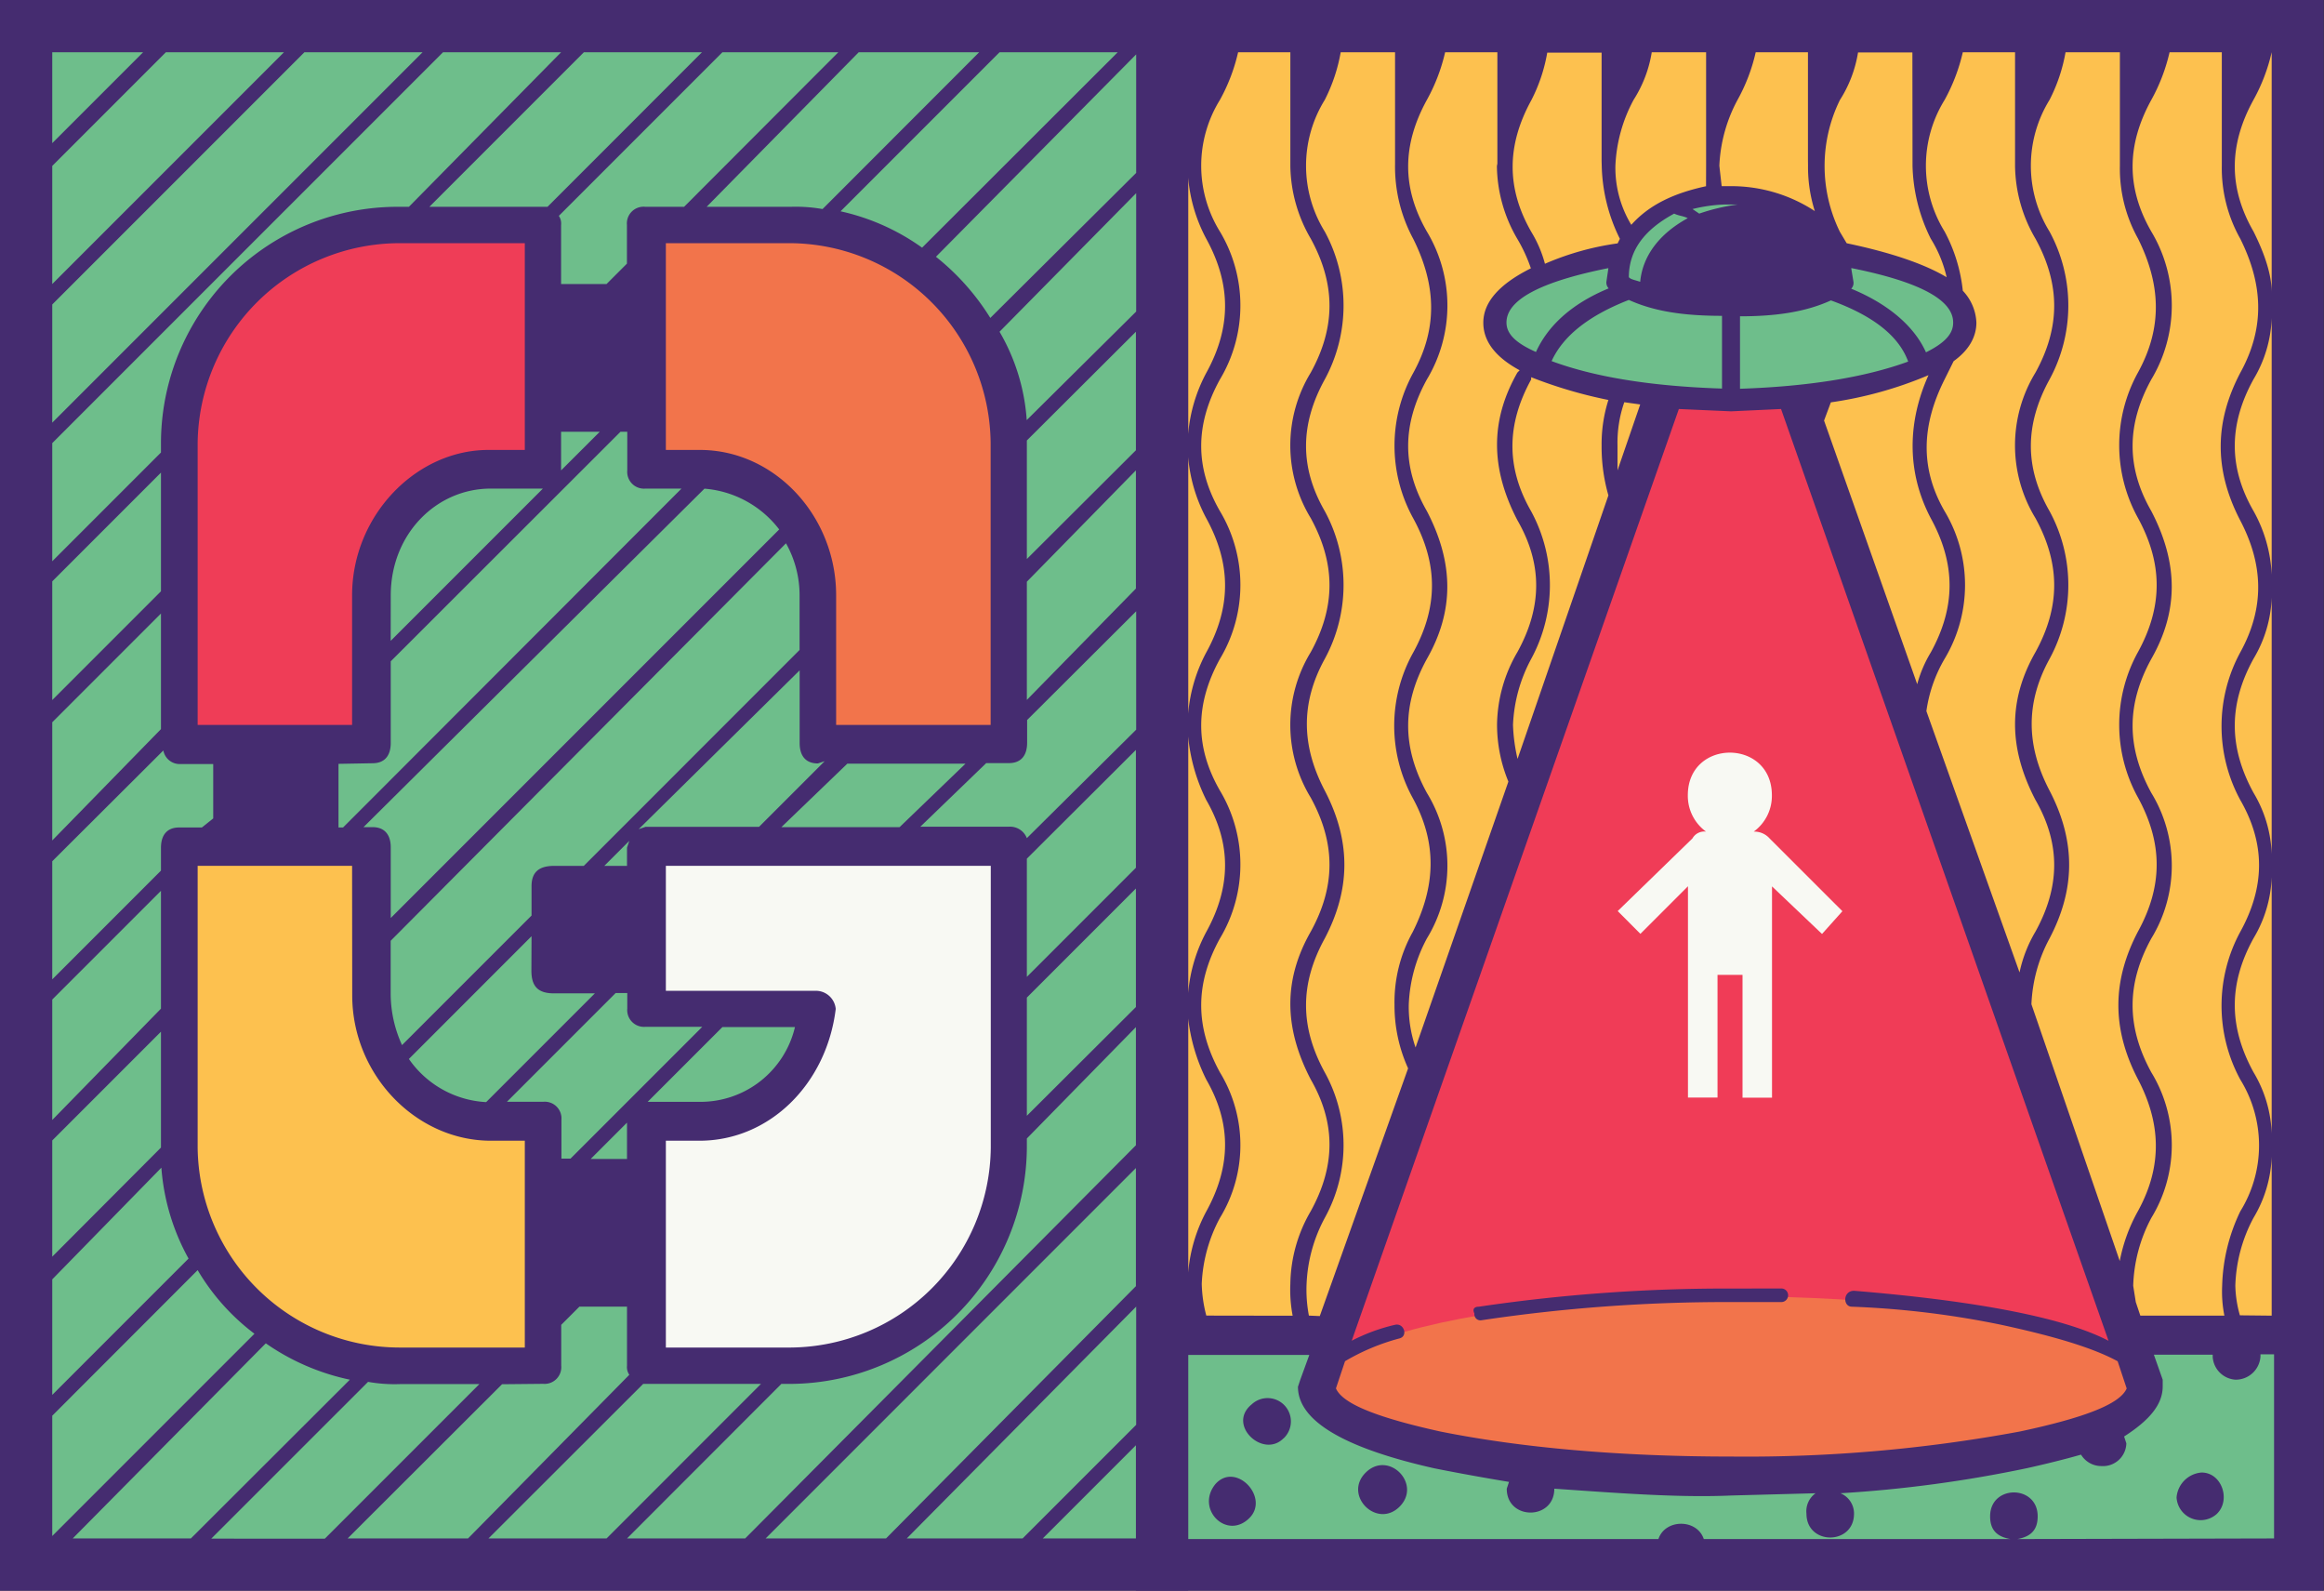 <svg xmlns="http://www.w3.org/2000/svg" viewBox="0 0 342.04 234.05"><rect x="0" y="0" width="342.04" height="234.05" fill="#333333" stroke="none"/><defs><style>.abf37943-d642-4c41-8a53-ea7b3a08c33c{fill:#fdc14f;}.ab04393e-b2bd-4171-a8e0-61cb4690927a{fill:#6ebe8b;}.fa616259-df1e-41e3-a93a-3a5aaca8927e{fill:#f03c57;}.b63cc6b3-016d-46dd-941b-9895c2c8ca41{fill:#f2744b;}.a993e87f-b4eb-4ea9-82ed-8ed21425923e{fill:#452c70;}.bc0f4474-bbda-486e-8102-e2ebaf2a0846{fill:#f8f9f3;}.ab78e47e-575d-42c7-bf75-e912e27f49e4{fill:#ef3d57;}</style></defs><title>Asset 6</title><g id="a6143183-f897-459b-908b-bd522ed8face" data-name="Layer 2"><g id="b0b56e9c-9bb1-4556-85fc-d25f4dd31d71" data-name="Layer 3"><rect class="abf37943-d642-4c41-8a53-ea7b3a08c33c" x="171.71" y="3.38" width="167.09" height="193.3"/><path class="ab04393e-b2bd-4171-a8e0-61cb4690927a" d="M267.66,36.65a3.05,3.05,0,0,0,0-.52c0-4-6.08-7.19-13.59-7.19s-13.59,3.22-13.59,7.19a3.68,3.68,0,0,0,.06.66c-12.2,1.77-20.72,5.76-20.72,10.4,0,6.28,15.56,11.37,34.76,11.37s34.77-5.09,34.77-11.37C289.4,42.42,280.41,38.34,267.66,36.65Z"/><rect class="ab04393e-b2bd-4171-a8e0-61cb4690927a" x="171.71" y="197.08" width="168.65" height="31.7"/><path class="fa616259-df1e-41e3-a93a-3a5aaca8927e" d="M195.39,199.23,245.08,58.56l19.76.58,49.5,139.31a147.8,147.8,0,0,1-71,12.72A145.75,145.75,0,0,1,195.39,199.23Z"/><ellipse class="b63cc6b3-016d-46dd-941b-9895c2c8ca41" cx="255.02" cy="204" rx="60.7" ry="13.27"/><path class="a993e87f-b4eb-4ea9-82ed-8ed21425923e" d="M167.18,234.05V0H342V234.05Zm7.69-170.19a23.22,23.22,0,0,1,2.67-9c3.68-6.68,3.68-13,0-19.72a23.22,23.22,0,0,1-2.67-9Zm0,41.13a23.22,23.22,0,0,1,2.67-9c3.68-6.69,3.68-13,0-19.73a23.22,23.22,0,0,1-2.67-9Zm0,41.12a23.22,23.22,0,0,1,2.67-9c3.68-6.68,3.68-13,0-19.39a26.51,26.51,0,0,1-2.67-9.36Zm0,41.13a23.22,23.22,0,0,1,2.67-9c3.68-6.69,3.68-13,0-19.39a27.09,27.09,0,0,1-2.67-9Zm159.82,39.12V199.27h-2v.34A3.65,3.65,0,0,1,329,203a3.59,3.59,0,0,1-3.34-3.34v-.34H317L318.3,203v1c0,2.68-2,5-5.68,7.36l.33,1a3.44,3.44,0,0,1-3.67,3.35,3.49,3.49,0,0,1-3-1.68q-3.51,1-8,2a188.73,188.73,0,0,1-27.41,3.68,3.22,3.22,0,0,1,2,3c0,4.68-7,4.68-7,0a3.25,3.25,0,0,1,1.34-3l-12.37.33c-7.69.34-16.39-.33-26.08-1,0,4.68-7,4.68-7,0l.33-1q-6-1-11-2-20.07-4.52-20.06-12l.33-1,1.34-3.68H174.87v27.09h69.21c1-3,5.68-3,6.68,0H295.9c-2-.34-3-1.34-3-3.35,0-4.68,7-4.68,7,0,0,2-1,3-3,3.35ZM190.25,193.59a20.24,20.24,0,0,1-.34-4.68,21.72,21.72,0,0,1,3-10.7c3.68-6.69,3.68-13,0-19.39-4-7.69-4-14.72,0-21.74,3.68-6.68,3.68-13,0-19.72a20.54,20.54,0,0,1,0-21.4c3.68-6.69,3.68-13,0-19.73a20.54,20.54,0,0,1,0-21.4c3.68-6.68,3.68-13,0-19.72a21.72,21.72,0,0,1-3-10.7V7.69h-7.69a26.74,26.74,0,0,1-2.67,7,18.41,18.41,0,0,0,0,19.39,21.15,21.15,0,0,1,0,21.74c-3.68,6.68-3.68,13,0,19.39a21.13,21.13,0,0,1,0,21.73c-3.68,6.69-3.68,13,0,19.39a21.15,21.15,0,0,1,0,21.74c-3.68,6.68-3.68,13,0,19.72a20.54,20.54,0,0,1,0,21.4,22.43,22.43,0,0,0-2.68,9.7,20,20,0,0,0,.67,4.68Zm-6.36,29.76c-3.34,3.34-8-1.34-5-5C181.89,215,186.9,220.34,183.89,223.35Zm5-11.71c-3,3-8.36-2-4.68-5A3.43,3.43,0,1,1,188.91,211.64Zm5.35-18,13-36.45a22.34,22.34,0,0,1-2-9.36,21.14,21.14,0,0,1,2.68-10.7c3.34-6.68,3.67-13,0-19.72A22.12,22.12,0,0,1,208,96c3.67-6.69,3.67-13,0-19.73a22.12,22.12,0,0,1,0-21.4c3.67-6.68,3.34-13,0-19.72a22.37,22.37,0,0,1-2.68-11V7.69h-8a24.9,24.9,0,0,1-2.34,7,18.41,18.41,0,0,0,0,19.39,22.79,22.79,0,0,1,0,21.74c-3.68,6.68-3.68,13,0,19.39a22.77,22.77,0,0,1,0,21.73c-3.68,6.69-3.35,13,0,19.39,4,7.69,3.68,14.72,0,21.74-3.68,6.68-3.68,13,0,19.72a22.12,22.12,0,0,1,0,21.4,22.43,22.43,0,0,0-2.68,9.7,20.24,20.24,0,0,0,.34,4.68ZM313,204.29l-1.33-4c-3.68-2-9.37-3.68-17.06-5.35a133,133,0,0,0-22.06-2.68c-1.34,0-1.34-2.34.33-2.34,16.38,1.34,30.43,3.68,37.45,7.36L262.13,60.18l-7.35.34-7.69-.34L198.94,197.27a27.28,27.28,0,0,1,6.35-2.34c1.34-.34,2,1.67.67,2a31.82,31.82,0,0,0-8,3.35l-1.34,4c1,2.34,6.35,4.35,15.38,6.35,11.7,2.34,26.08,3.68,42.8,3.68a220.5,220.5,0,0,0,42.46-3.68C306.6,208.64,312,206.63,313,204.29ZM206,221.67c-3.34,3.35-8.36-1.67-5-5S209.3,218.33,206,221.67Zm14.38-197.6V7.69h-7.69a26.81,26.81,0,0,1-2.68,7c-3.68,6.69-3.68,13,0,19.39a21.1,21.1,0,0,1,0,21.74c-3.68,6.68-3.68,13,0,19.39,4,7.69,4,14.71,0,21.73-3.68,6.69-3.68,13,0,19.73a20.49,20.49,0,0,1,0,21.4,22.34,22.34,0,0,0-2.67,9.69,18.15,18.15,0,0,0,1,6.36L222,115a22,22,0,0,1-1.67-8.36,21.62,21.62,0,0,1,3-10.7c3.68-6.69,3.68-13,0-19.39-4-7.69-4-14.72,0-21.74l.33-.33c-3.68-2-5.35-4.35-5.35-7q0-4.51,7-8a22.81,22.81,0,0,0-2-4.34,21.62,21.62,0,0,1-3-10.7Zm41.79,165.51a1,1,0,1,1,0,2h-7.35A243.37,243.37,0,0,0,218,194.26a.89.89,0,0,1-1-1c-.33-.67,0-1,.67-1a248.28,248.28,0,0,1,37.12-2.67ZM236.72,39.45q-15,3-15,8c0,1.67,1.33,3,4.34,4.34,1.67-3.67,5-7,10.7-9.36a1.23,1.23,0,0,1-.33-1Zm-1-15.71v-16h-8a24.27,24.27,0,0,1-2.34,7c-3.67,6.69-3.67,13,0,19.39a17.73,17.73,0,0,1,2,4.68,40.84,40.84,0,0,1,10.7-3l.33-.67a25.3,25.3,0,0,1-2.67-10.7Zm1,49.15a26,26,0,0,1-1-7.36,21.45,21.45,0,0,1,1-6.68,67.39,67.39,0,0,1-11.37-3.35v.34c-3.67,6.68-3.67,13,0,19.39a22.77,22.77,0,0,1,0,21.73,22.38,22.38,0,0,0-2.67,9.7,25.33,25.33,0,0,0,.67,5Zm16.72-15.72V46.47c-5.69,0-10-.66-13.71-2.34-6,2.34-9.7,5.35-11.37,9Q237.89,56.67,253.44,57.17ZM251.1,24.41V7.69h-8a18.45,18.45,0,0,1-2.67,7,22.4,22.4,0,0,0-2.68,9.7,16.19,16.19,0,0,0,2.34,8.69c2.68-3,6.36-4.68,11-5.68Zm-9.7,35.1-2.34-.33a18,18,0,0,0-1,6.35v3.68Zm-1.67-18.72c.33.34.67.34,1.67.67.34-3.68,2.68-7,7-9.36-.67-.34-1.33-.34-2-.67C242.07,33.77,239.73,36.78,239.73,40.79Zm10.36-9.36a28.75,28.75,0,0,1,5.69-1.34h-2a22.87,22.87,0,0,0-4.68.67Zm16-8V7.69h-7.69a26.39,26.39,0,0,1-2.67,7,22.4,22.4,0,0,0-2.68,9.7l.34,3h1.34a22.42,22.42,0,0,1,12.37,3.67,21.45,21.45,0,0,1-1-6.68Zm-10,33.77c10-.33,18.39-1.67,24.75-4-1.34-3.68-5-6.69-11.37-9-3.68,1.68-8,2.34-13.38,2.34Zm12.37,4.68,13.71,38.79a18.12,18.12,0,0,1,2-4.68c3.68-6.69,3.68-13,0-19.73-3.68-7-3.34-14.38-.34-21.06a57.71,57.71,0,0,1-14.37,4Zm13-54.16h-8a18.45,18.45,0,0,1-2.67,7,22,22,0,0,0,0,19.39l1,1.68c6.35,1.33,11.37,3,14.71,5a18.39,18.39,0,0,0-2.34-5.68,25.32,25.32,0,0,1-2.68-10.7Zm-9,31.76.33,2a1.23,1.23,0,0,1-.33,1c5.68,2.34,9.36,5.69,11,9.36,2.68-1.33,4-2.67,4-4.34Q287.54,42.46,272.5,39.45ZM296.57,23.4V7.69h-7.69a27.1,27.1,0,0,1-2.67,7,18.41,18.41,0,0,0,0,19.39,23.64,23.64,0,0,1,2.67,8.7,7.21,7.21,0,0,1,2,4.68c0,2-1,4-3.35,5.68l-1.33,2.68c-3.35,6.68-3.68,13,0,19.39a21.13,21.13,0,0,1,0,21.73,21,21,0,0,0-2.68,7.69l13.71,38.45a19.77,19.77,0,0,1,2.34-6c3.68-6.68,3.68-13,0-19.39-4-7.69-4-14.71,0-21.73,3.68-6.69,3.68-13,0-19.73a20.54,20.54,0,0,1,0-21.4c3.68-6.68,3.68-13,0-19.72a21.62,21.62,0,0,1-3-10.7ZM312,7.69h-8a24.64,24.64,0,0,1-2.35,7,18.45,18.45,0,0,0,0,19.39,22.79,22.79,0,0,1,0,21.74c-3.67,6.68-3.67,13,0,19.39a22.77,22.77,0,0,1,0,21.73c-3.67,6.69-3.34,13,0,19.39,4,7.69,3.68,14.72,0,21.74a22.34,22.34,0,0,0-2.67,9.69l13,37.78a24.47,24.47,0,0,1,2.68-7.35c3.67-6.69,3.34-13,0-19.39-4-7.69-3.68-14.72,0-21.74,3.67-6.68,3.67-13,0-19.72a22.12,22.12,0,0,1,0-21.4c3.67-6.69,3.67-13,0-19.73a22.12,22.12,0,0,1,0-21.4c3.67-6.68,3.34-13,0-19.72A21.14,21.14,0,0,1,312,24.41Zm2.34,183.89.67,2h12.37a17.94,17.94,0,0,1-.33-4.35,26.74,26.74,0,0,1,2.67-11,18.41,18.41,0,0,0,0-19.39,22.79,22.79,0,0,1,0-21.74c3.68-6.68,3.68-13,0-19.39a22.77,22.77,0,0,1,0-21.73c3.68-6.69,3.34-13,0-19.39-4-7.69-3.68-14.72,0-21.74,3.68-6.68,3.34-13,0-19.72A21.13,21.13,0,0,1,327,24.41V7.69h-7.69a26.81,26.81,0,0,1-2.68,7c-3.68,6.69-3.68,13,0,19.39a21.15,21.15,0,0,1,0,21.74c-3.68,6.68-3.68,13,0,19.39,4,7.69,4,14.71,0,21.73-3.68,6.69-3.68,13,0,19.73a20.54,20.54,0,0,1,0,21.4c-3.68,6.68-3.68,13,0,19.72a20.54,20.54,0,0,1,0,21.4,22.57,22.57,0,0,0-2.67,10Zm12,31.1a3.55,3.55,0,0,1-6-2.34,4,4,0,0,1,3.68-3.68C327,216.66,328.33,220.67,326.33,222.68Zm8-215a26.74,26.74,0,0,1-2.67,7c-3.68,6.69-3.68,13,0,19.39,1.67,3.35,2.67,6.36,2.67,9Zm0,39.12a18.73,18.73,0,0,1-2.67,9c-3.68,6.68-3.68,13,0,19.39a21.05,21.05,0,0,1,2.67,9.36Zm0,41.12a18.73,18.73,0,0,1-2.67,9c-3.68,6.69-3.68,13,0,19.73a18.73,18.73,0,0,1,2.67,9Zm0,41.13a18.73,18.73,0,0,1-2.67,9c-3.68,6.68-3.68,13,0,19.72a18.73,18.73,0,0,1,2.67,9Zm0,64.53V170.18a18.73,18.73,0,0,1-2.67,9,22.45,22.45,0,0,0-2.68,10,17.19,17.19,0,0,0,.67,4.35Z"/><path class="bc0f4474-bbda-486e-8102-e2ebaf2a0846" d="M260.46,123.38l10.7,10.69-3,3.35-7.36-7v31.09h-4.34V143.44h-3.68v18.05h-4.35V130.4l-7,7-3.34-3.35,11-10.69a2,2,0,0,1,2-1,6.5,6.5,0,0,1-2.68-5.35c0-8.36,12.37-8.36,12.37,0a6.49,6.49,0,0,1-2.67,5.35A3,3,0,0,1,260.46,123.38Z"/><rect class="ab04393e-b2bd-4171-a8e0-61cb4690927a" x="4.5" y="5.15" width="165.91" height="226.36"/><path class="ab78e47e-575d-42c7-bf75-e912e27f49e4" d="M26.22,108.45H54.61a53.63,53.63,0,0,1,0-21.91c1-5,1.93-8.87,5.08-12.33,6.39-7,16.76-6.27,19-6.07L79,33.51c-6.34-.36-11.89-.34-16.43-.19-6.8.23-10.27.36-13.89,1.56a33.27,33.27,0,0,0-13.7,9,34.76,34.76,0,0,0-6.85,11.35A35.33,35.33,0,0,0,26,68.14Q26.13,88.3,26.22,108.45Z"/><path class="b63cc6b3-016d-46dd-941b-9895c2c8ca41" d="M148.55,108.45H120.16a53.63,53.63,0,0,0,0-21.91c-1.05-5-1.93-8.87-5.08-12.33-6.39-7-16.76-6.27-19-6.07l-.39-34.63c6.34-.36,11.89-.34,16.43-.19,6.8.23,10.27.36,13.89,1.56a33.27,33.27,0,0,1,13.7,9,34.94,34.94,0,0,1,6.85,11.35,35.33,35.33,0,0,1,2.15,12.91Q148.65,88.3,148.55,108.45Z"/><path class="abf37943-d642-4c41-8a53-ea7b3a08c33c" d="M26.22,126H54.61a53.63,53.63,0,0,0,0,21.91c1,5,1.93,8.87,5.08,12.33,6.39,7,16.76,6.27,19,6.06L79,200.88c-6.34.36-11.89.35-16.43.2-6.8-.23-10.27-.37-13.89-1.57a33.27,33.27,0,0,1-13.7-9,34.52,34.52,0,0,1-6.85-11.35A35.3,35.3,0,0,1,26,166.25Q26.13,146.1,26.22,126Z"/><path class="bc0f4474-bbda-486e-8102-e2ebaf2a0846" d="M148.55,126H120.16l-23.71-.68-1.17,22.5,24.9.09a20.29,20.29,0,0,1-5.08,12.33c-7.24,7.9-18.13,6.21-19,6.06l-.39,34.63c6.34.36,11.89.35,16.43.2,6.8-.23,10.27-.37,13.89-1.57a33.27,33.27,0,0,0,13.7-9,34.7,34.7,0,0,0,6.85-11.35,35.3,35.3,0,0,0,2.15-12.91Q148.65,146.1,148.55,126Z"/><path class="a993e87f-b4eb-4ea9-82ed-8ed21425923e" d="M0,234.05V0H174.87V234.05ZM44.8,7.69,7.69,44.8V62.19l54.5-54.5Zm20.4,0L7.69,65.2V82.58l16-16V65.2A34.82,34.82,0,0,1,58.85,30.43h1.33L82.58,7.69Zm-40.79,0L7.69,24.41V41.79l34.1-34.1ZM7.69,21.06,21.06,7.69H7.69Zm16,48.48-16,16V103l16-16Zm0,20.73-16,16v17.39l16-16.38Zm-16,36.45V144.1l16-16v-3.35c0-2,1-3,2.67-3h3.35l1.67-1.33v-8h-5a2.45,2.45,0,0,1-2.34-2Zm16,4.35-16,16v17.72l16-16.38Zm0,20.73-16,16V184.9l16-16.05Zm-16,36.44v17l20.06-20.06a32.52,32.52,0,0,1-4-13.37Zm0,20.06V226l29.76-29.76a32.19,32.19,0,0,1-8.36-9.36Zm20.4,18.06L51.49,203a33.83,33.83,0,0,1-12.37-5.35L10.7,226.36Zm1-119.7H51.82V87.6c0-11.7,9.37-21.4,20.07-21.4h5.35V35.78H58.85A29.75,29.75,0,0,0,29.09,65.2Zm22.73,20.73H29.09v41.46a29.75,29.75,0,0,0,29.76,29.42H77.24V167.84h-5c-11,0-20.4-9.69-20.4-21.39Zm-20.73,99H47.81l22.74-22.74H58.85a22.3,22.3,0,0,1-4.68-.33Zm18.73-114v9.36h.67L100.3,71.89H95a2.47,2.47,0,0,1-2.68-2.68V63.53h-1L57.51,97.3v12c0,2-1,3-2.68,3Zm24.07,91.28L51.16,226.36H68.88l23.74-24.08a2,2,0,0,1-.34-1.34v-8.69h-7l-2.68,2.68v6a2.46,2.46,0,0,1-2.67,2.68ZM53.5,121.7h1.33c1.67,0,2.68,1,2.68,3v10.37L114.68,77.9a15.38,15.38,0,0,0-11-6Zm4-27.41,22.4-22.4H72.22c-8,0-14.71,6.68-14.71,15.71Zm0,44.13v8a18.26,18.26,0,0,0,1.67,7.35l19.06-19.06V130.4c0-2,1-3,3.34-3h4.35l31.76-31.77v-8a15.62,15.62,0,0,0-2-7.69Zm20.73-.67L60.18,155.81a14.79,14.79,0,0,0,11.37,6.35l16-16h-6c-2.34,0-3.34-1-3.34-3.34ZM79.91,30.43h.67L103.31,7.69H85.93L63.19,30.43ZM95,203.62h-.34L71.89,226.36H89.27L112,203.62Zm-2.68-57.51H90.61l-16,16h5.35a2.46,2.46,0,0,1,2.67,2.67v5.69h1.34l19.39-19.39H95a2.47,2.47,0,0,1-2.68-2.68Zm8.36-115.68L123.38,7.69H106.32L82.25,31.76a2.05,2.05,0,0,1,.33,1.34v8.69h6.69l3-3V33.1A2.46,2.46,0,0,1,95,30.43ZM88.27,63.53H82.58v5.68Zm-1.34,107h5.35v-5.35Zm5.35-43.13v-2.68l.34-1-3.68,3.68ZM115,203.62,92.28,226.36h17.39l57.51-57.85V151.13l-16.05,16.38v1.34a35,35,0,0,1-34.78,34.77ZM121.37,112l-1,.33c-1.68,0-2.68-1-2.68-3V98.63L94,122l1-.34h16.71Zm-15.05,39.12-11,11H103a14.29,14.29,0,0,0,14-11ZM98,35.78V66.2h5c11,0,20.06,9.7,20.06,21.4v19.06h22.74V65.2a29.69,29.69,0,0,0-29.43-29.42Zm0,162.49h18.39a29.69,29.69,0,0,0,29.43-29.42V127.39H98v18.39H120a2.94,2.94,0,0,1,3,2.67c-1.34,11-9.7,19.39-20.06,19.39H98ZM144.11,7.69H126.38L104,30.43h12.37a22.44,22.44,0,0,1,4.69.33ZM130.4,226.36l36.78-37.12V171.86l-54.5,54.5Zm11.7-114H124.71L115,121.7H132.4ZM164.5,7.69H147.11l-23.4,23.4a32.68,32.68,0,0,1,12,5.35Zm-14,218.67,16.72-16.72V192.25l-33.77,34.11Zm16.72-119V89.94l-16.05,16v3.34c0,2-1,3-2.68,3h-3.34l-9.7,9.36h13a2.65,2.65,0,0,1,2.68,1.68Zm0-81.92V8L137.75,37.78a35.21,35.21,0,0,1,8,9Zm0,20.4V28.42L147.11,48.81a29.74,29.74,0,0,1,4,13ZM151.13,82.25l16.05-16V48.81l-16.05,16V82.25Zm0,20.73L167.18,86.6V69.21L151.13,85.59Zm16.05,7.36-16.05,16v17.39l16.05-16.05Zm0,20.39-16.05,16.05v17.39l16.05-16Zm0,81.92-13.71,13.71h13.71Z"/></g></g></svg>
